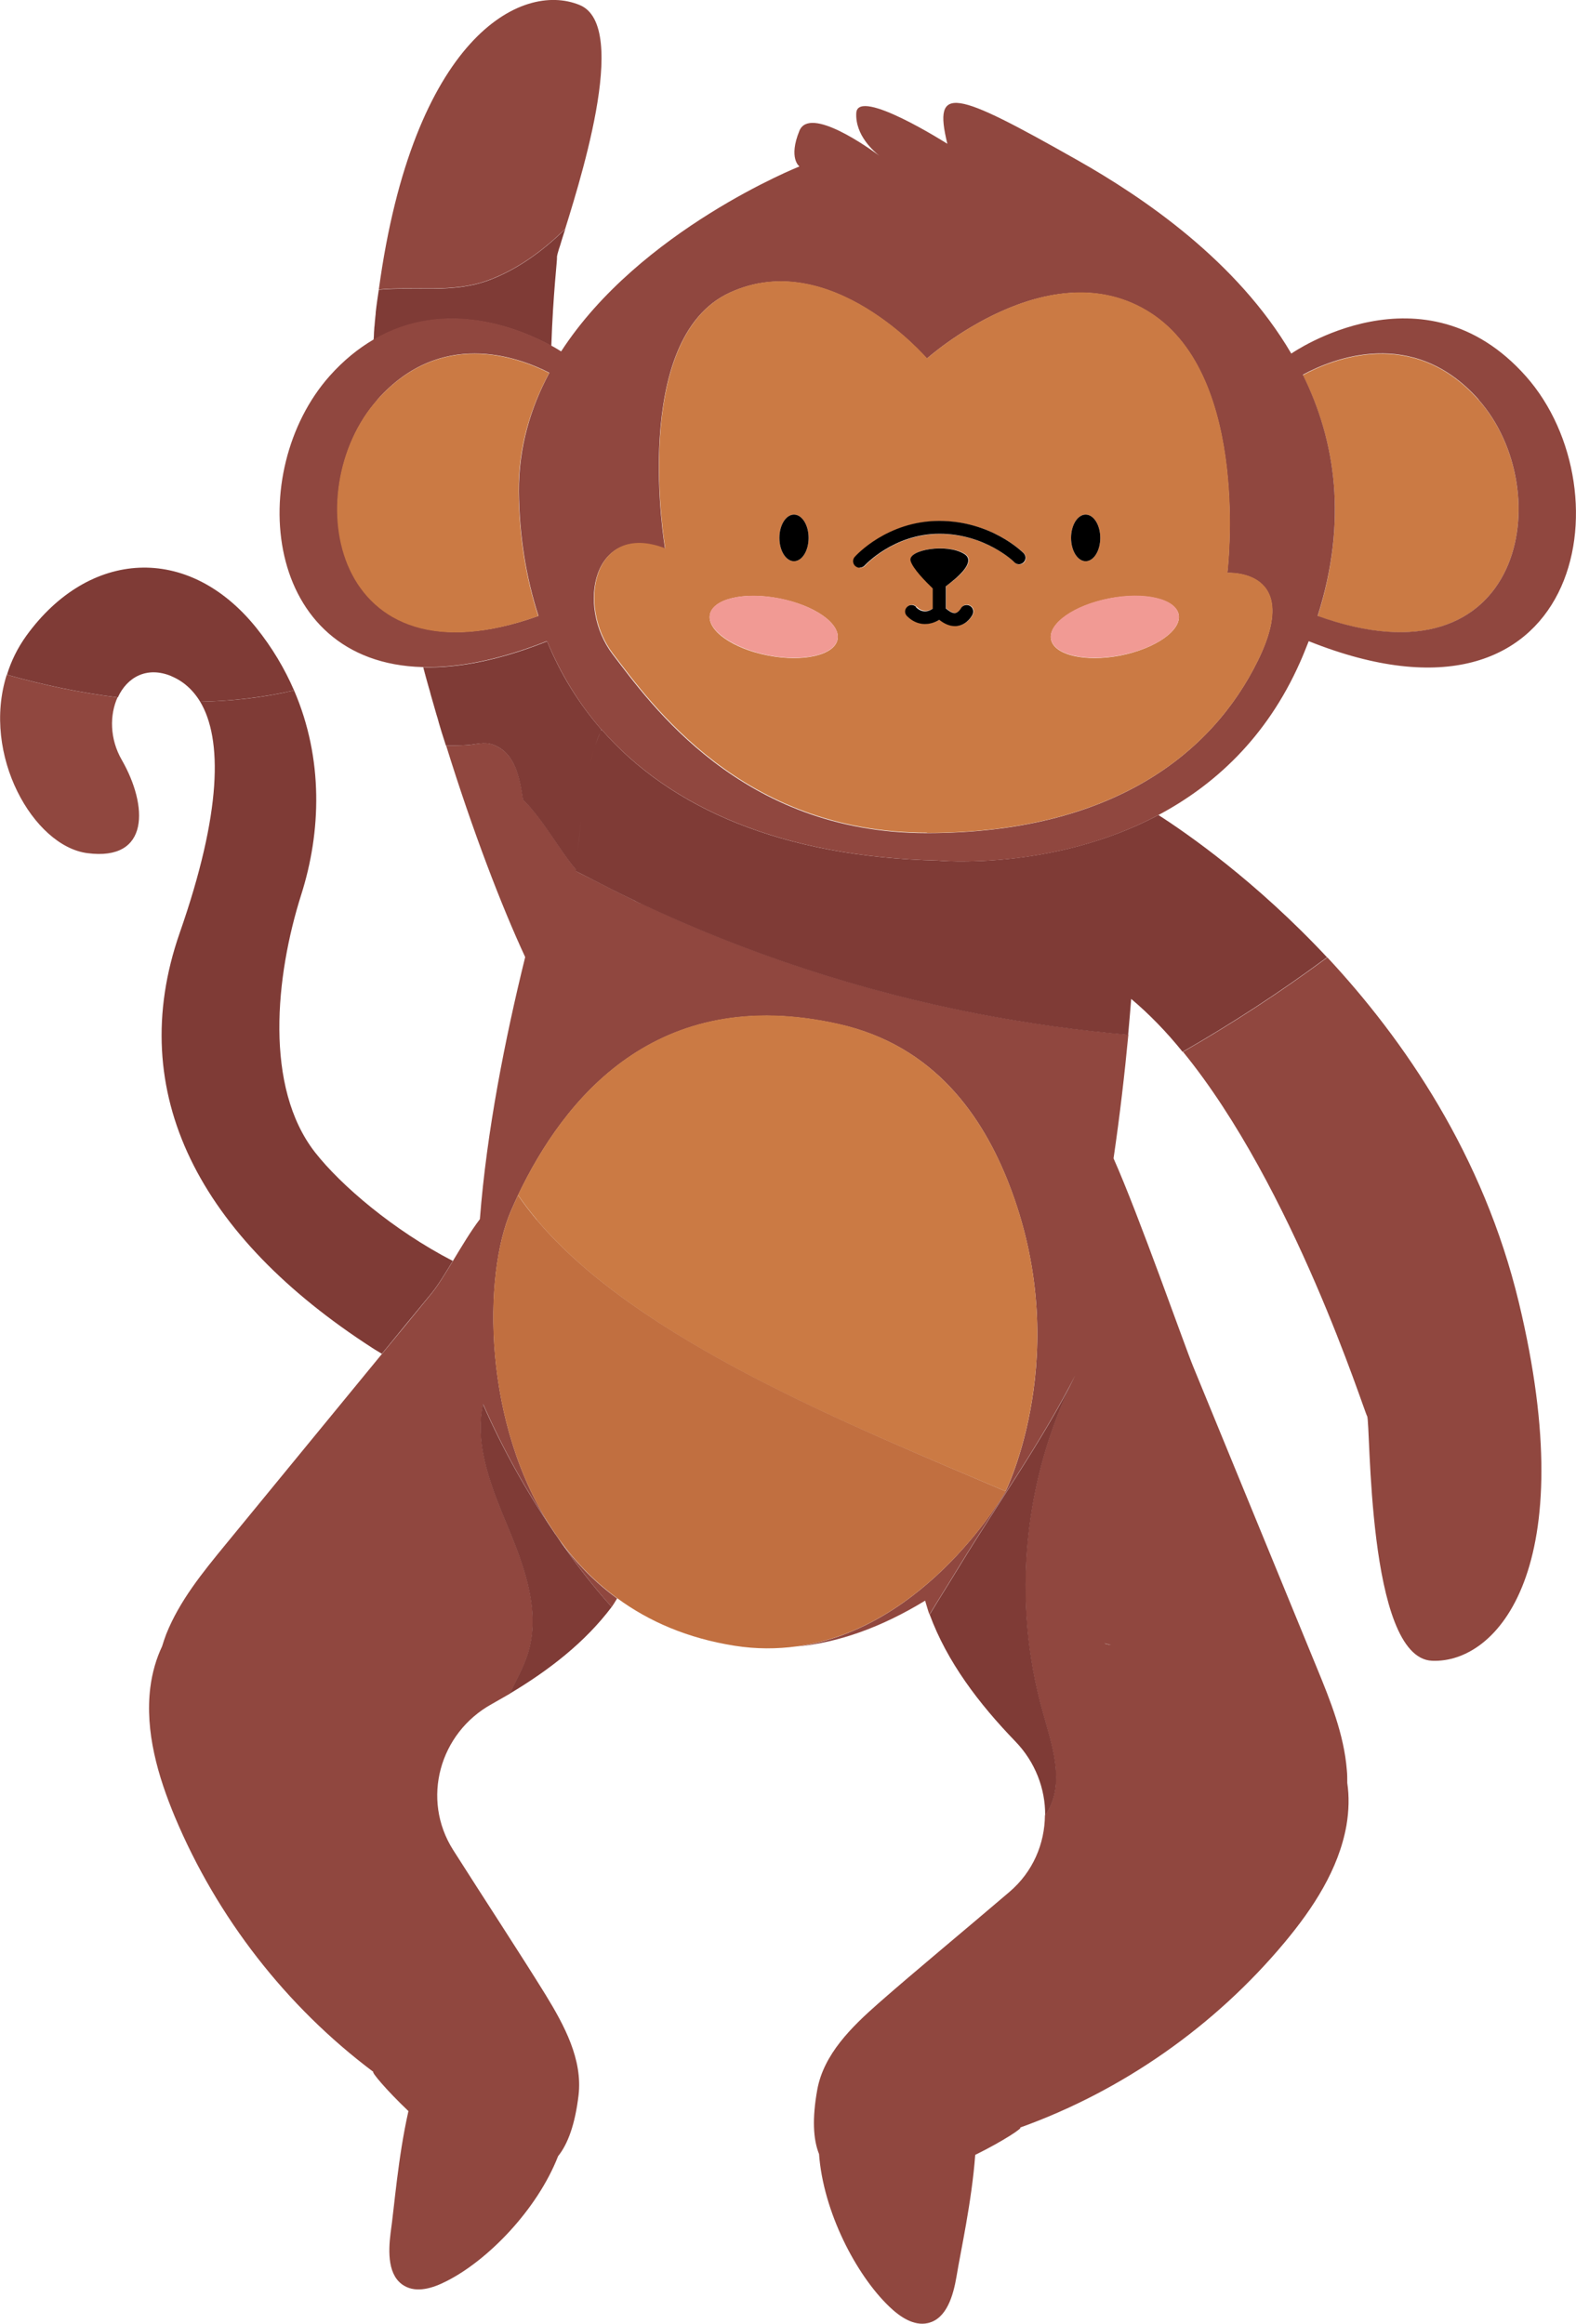 <?xml version="1.0" encoding="UTF-8"?>
<svg id="_Слой_2" data-name="Слой 2" xmlns="http://www.w3.org/2000/svg" viewBox="0 0 72.35 106.66">
  <defs>
    <style>
      .cls-1 {
        fill: #cb7a44;
      }

      .cls-2 {
        fill: #c16f40;
      }

      .cls-3 {
        fill: #f19a94;
      }

      .cls-4 {
        fill: #90473f;
      }

      .cls-5 {
        fill: #7f3b36;
      }
    </style>
  </defs>
  <g id="_Слой_1-2" data-name="Слой 1">
    <g>
      <path class="cls-4" d="m5.4,32.01c-1.72-.21-3.43-.57-5.09-1.04-1.17,3.68,1.23,7.87,3.7,8.19,2.89.38,2.78-2.19,1.58-4.28-.56-.97-.56-2.07-.19-2.88Z"/>
      <path class="cls-5" d="m20.79,57.88c-2.73-1.41-5.14-3.47-6.33-4.99-2.33-2.99-1.82-8.08-.63-11.83.91-2.86,1.03-6.22-.33-9.37-1.4.33-2.84.49-4.31.52,1.02,1.71,1,5.06-.94,10.61-2.57,7.37.94,13.95,8.84,19.05.15.1.3.18.44.27.76-.93,1.52-1.86,2.29-2.79.29-.36.62-.9.97-1.48Z"/>
      <path class="cls-5" d="m7.87,31.04c.53.22.98.61,1.32,1.17,1.47-.03,2.91-.2,4.31-.52-.43-.99-1-1.96-1.74-2.88-3.12-3.87-7.68-3.59-10.55.37-.41.57-.7,1.17-.89,1.79,1.66.47,3.38.83,5.09,1.04.42-.92,1.33-1.45,2.47-.97Z"/>
      <path class="cls-4" d="m25.5,70.43c.8,1.16,1.64,2.29,2.58,3.33.09-.12.17-.26.25-.39-1.14-.83-2.07-1.83-2.84-2.94Z"/>
      <path class="cls-5" d="m51.01,75.49c-.19-.05-.31-.07-.31-.07,0,0,.09.05.31.07Z"/>
      <path class="cls-4" d="m29.39,41.46s0,0,0,.01c-.13-.06-.26-.13-.39-.2-.59-.28-1.17-.58-1.76-.88-.27-.14-.54-.26-.81-.41.2-1.74.37-3.55.68-4.93-.3,1.36-.48,3.14-.67,4.85-.01-.01-.03-.03-.04-.04-.73-.87-1.46-2.26-2.38-3.15-.16-1.02-.35-2.14-1.38-2.53-.42-.16-.8,0-1.22.02-.33.02-.64.02-.94.02,1.21,3.9,2.55,7.39,3.63,9.71-.92,3.73-1.77,8.01-2.08,12.03-.42.55-.84,1.26-1.24,1.92-.35.58-.68,1.12-.97,1.48-.76.93-1.52,1.86-2.29,2.79-2.4,2.92-4.79,5.84-7.18,8.75-1.05,1.28-2.11,2.58-2.72,4.11-.07.18-.13.37-.19.56-.26.55-.45,1.18-.54,1.89-.25,2.02.35,4.07,1.13,5.94,1.94,4.62,5.11,8.7,9.11,11.7-.1,0,.59.83,1.61,1.8-.48,2.12-.65,4.43-.82,5.6-.11.88-.13,1.98.63,2.42.58.34,1.32.1,1.91-.2,1.91-.95,4.19-3.29,5.15-5.75.45-.56.78-1.46.94-2.8.19-1.64-.65-3.2-1.52-4.62-1.15-1.86-2.83-4.42-4.24-6.64-1.47-2.32-.63-5.36,1.77-6.69.28-.16.56-.32.84-.48.28-.6.62-1.18.82-1.81.61-1.88-.11-3.92-.87-5.75s-1.59-3.79-1.18-5.73c.89,2.03,1.98,3.99,3.23,5.83-3.28-4.9-3.23-11.77-1.95-14.71.1-.23.21-.47.32-.71,2.1-4.4,6.34-9.74,14.73-7.85,4.42.99,6.61,4.28,7.79,7.29,3.05,7.78-.14,14.16-.14,14.16-7.08-3.02-16.85-6.92-21.52-12.46,4.67,5.55,14.44,9.45,21.52,12.46,0,0-3.57,6.3-9.6,7.12,1.91-.18,3.88-.87,5.91-2.11.07.22.12.43.2.64.43-.72.9-1.45,1.39-2.26,1.75-2.87,3.78-5.71,5.3-8.72-2.39,4.73-2.94,10.37-1.49,15.47.41,1.47.98,3.1.27,4.45-.05.09-.1.18-.17.27-.01,1.31-.55,2.6-1.63,3.52-2,1.71-4.36,3.66-6.01,5.11-1.25,1.1-2.51,2.34-2.81,3.96-.24,1.33-.19,2.29.08,2.96.19,2.63,1.69,5.54,3.23,7.01.48.46,1.12.9,1.77.75.86-.2,1.16-1.26,1.31-2.13.19-1.17.7-3.43.86-5.59,1.34-.66,2.26-1.29,2.05-1.25,4.71-1.69,8.95-4.66,12.16-8.51,1.3-1.56,2.47-3.34,2.83-5.35.12-.7.13-1.36.04-1.96,0-.2,0-.4-.02-.59-.13-1.64-.76-3.2-1.39-4.73-1.89-4.6-3.78-9.21-5.67-13.81-.41-1-2.48-6.91-3.65-9.54.29-1.97.51-3.89.68-5.68-2.33-.2-4.64-.53-6.93-.97-5.36-1.04-10.56-2.75-15.48-5.07Zm21.31,33.97s.12.02.31.07c-.22-.02-.31-.07-.31-.07Z"/>
      <path class="cls-1" d="m24.64,55.99c4.67,5.55,14.44,9.45,21.52,12.46,0,0,3.19-6.38.14-14.16-1.18-3-3.37-6.29-7.79-7.29-8.39-1.89-12.63,3.45-14.73,7.85.26.38.55.76.86,1.13Z"/>
      <path class="cls-2" d="m46.16,68.45c-7.08-3.02-16.85-6.92-21.52-12.46-.31-.37-.6-.75-.86-1.13-.11.24-.22.48-.32.71-1.29,2.95-1.33,9.81,1.95,14.71.03.05.07.1.1.15.76,1.11,1.7,2.11,2.84,2.94,1.45,1.06,3.22,1.83,5.37,2.17,1,.16,1.96.15,2.85.03,6.03-.82,9.6-7.12,9.6-7.12Z"/>
      <path class="cls-5" d="m60.93,43.95s0,0,0,0c-3.28-3.51-6.44-5.7-7.75-6.54-4.88,2.59-10.13,2.09-10.13,2.09-7.12-.17-12.26-2.38-15.43-6.01-.01.02-.02.04-.04.06.01-.02.02-.04.03-.06-1.05-1.21-1.89-2.57-2.5-4.07v.02c-2.21.88-4.09,1.23-5.68,1.19.09.32.17.64.26.95.03.1.06.19.08.29.09.31.18.63.27.94.04.13.08.25.11.38.08.28.17.56.26.84.02.06.04.13.06.19h0c.3,0,.61,0,.94-.02.43-.02.8-.17,1.22-.02,1.03.38,1.22,1.51,1.38,2.53.92.9,1.65,2.28,2.38,3.15.01.01.03.03.04.04.19-1.71.37-3.49.67-4.85-.31,1.38-.48,3.19-.68,4.93.27.14.54.27.81.41.58.3,1.17.6,1.76.88.13.06.26.14.39.2,0,0,0,0,0-.01,4.92,2.32,10.12,4.03,15.48,5.07,2.29.44,4.6.77,6.93.97.05-.57.1-1.12.14-1.65.82.69,1.62,1.51,2.36,2.43,2.28-1.31,4.49-2.75,6.62-4.33,0,0,0,0,0,0Zm-33.6-9.74c.07-.22.14-.41.23-.59-.08.17-.16.37-.23.59Zm-.02.08c-.07.23-.14.47-.19.74.06-.26.12-.51.19-.74Z"/>
      <path class="cls-4" d="m60.93,43.95s0,0,0,0c-2.13,1.58-4.34,3.02-6.62,4.33,0,0,0,0,0,0,5.07,6.21,8.32,16.54,8.45,16.72.17.25-.03,11.1,2.98,11.23,3.01.13,6.91-4.27,3.99-16.43-1.63-6.79-5.28-12.08-8.79-15.85Z"/>
      <path class="cls-4" d="m17.17,15.24c.01-.24.04-.47.06-.7-.02.23-.04.46-.06.7Z"/>
      <path class="cls-4" d="m25.6,11.66s0,.02,0,.02c0,0,0-.01,0-.02Z"/>
      <path class="cls-4" d="m20.42,34.03c-.09-.28-.17-.56-.26-.84.08.28.17.56.26.84Z"/>
      <path class="cls-4" d="m25.68,11.37s-.01.04-.02.06c0-.02.01-.04.02-.06Z"/>
      <path class="cls-4" d="m20.05,32.81c-.09-.31-.18-.62-.27-.94.09.31.18.63.27.94Z"/>
      <path class="cls-4" d="m22.45,12.85c1.31-.49,2.5-1.36,3.5-2.35-.07.21-.13.4-.18.57.74-2.39,3.21-9.87.84-10.84-2.7-1.11-7.65,1.53-9.22,13.06,1.67-.16,3.42.18,5.06-.44Z"/>
      <path class="cls-4" d="m27.11,35.02c.06-.26.12-.51.19-.74-.07.23-.14.47-.19.74Z"/>
      <path class="cls-4" d="m27.33,34.21c.07-.22.14-.41.23-.59-.08.17-.16.37-.23.59Z"/>
      <path class="cls-5" d="m25.31,15.87c.08-2.39.28-3.99.26-4.07,0-.01,0-.06.02-.11,0,0,0-.01,0-.02.02-.06.04-.14.07-.24,0-.02.01-.04.02-.06.03-.09.06-.18.09-.29.05-.17.11-.35.18-.57-1,.99-2.19,1.86-3.5,2.35-1.65.62-3.39.28-5.06.44h0c-.05.34-.1.66-.14,1.02,0,.07-.01.15-.02.23-.02.23-.04.46-.06.7,0,.12-.01.24-.02.36,3.32-1.96,6.8-.48,8.16.27Z"/>
      <path class="cls-1" d="m60.49,28.28c9.51,3.41,11.07-5.78,7.39-9.92-3.01-3.4-6.73-1.87-8.07-1.14,1.51,3.04,2.06,6.72.68,11.07Z"/>
      <path class="cls-4" d="m25.11,29.44v-.02c.62,1.5,1.45,2.86,2.5,4.07-.01.02-.02.04-.03.06.01-.02.02-.04.04-.06,3.17,3.62,8.31,5.84,15.43,6.01,0,0,5.25.51,10.13-2.09,2.52-1.34,4.95-3.51,6.5-7.01.15-.33.27-.65.4-.97h0c12.55,5.02,14.67-6.86,9.97-12.16-4.7-5.29-10.77-1.04-10.77-1.04h0c-2.49-4.25-6.78-7.16-9.82-8.88-5.67-3.21-6.64-3.5-5.97-.75,0,0-4.1-2.61-4.18-1.42-.06,1.03.82,1.78,1.06,1.97-.43-.32-3.19-2.31-3.67-1.15-.52,1.27,0,1.64,0,1.64,0,0-7.32,2.91-10.94,8.49-.1-.06-.25-.16-.46-.27-1.36-.75-4.84-2.23-8.16-.27-.68.4-1.36.94-2.01,1.67-3.87,4.36-3.11,13.18,4.29,13.36.09.32.17.64.26.95-.09-.32-.18-.63-.26-.95,1.58.04,3.46-.31,5.68-1.19Zm42.77-11.09c3.68,4.15,2.12,13.34-7.39,9.92,1.38-4.35.83-8.02-.68-11.07,1.35-.73,5.06-2.25,8.07,1.14Zm-37.35,6.83s-1.64-9.64,2.98-11.75c4.62-2.12,9.04,3.03,9.04,3.03,0,0,5.65-5.07,10.27-2.09,4.62,2.98,3.52,11.93,3.52,11.93,0,0,3.49-.22,1.4,4.03-2.09,4.25-6.67,7.91-15.2,7.91s-12.7-5.97-14.41-8.2c-1.71-2.24-.89-6.11,2.39-4.85Zm-13.21-6.83c2.89-3.26,6.43-1.99,7.9-1.24-.87,1.62-1.41,3.43-1.4,5.45.02,2.04.33,3.95.9,5.71-9.51,3.41-11.07-5.78-7.39-9.92Z"/>
      <path class="cls-1" d="m24.71,28.28c-.57-1.76-.88-3.66-.9-5.71-.02-2.02.53-3.83,1.4-5.45-1.47-.75-5-2.02-7.9,1.24-3.68,4.15-2.12,13.34,7.39,9.92Z"/>
      <path class="cls-1" d="m42.55,38.23c8.52,0,13.11-3.65,15.2-7.91,2.09-4.25-1.4-4.03-1.4-4.03,0,0,1.1-8.95-3.52-11.93-4.62-2.98-10.27,2.09-10.27,2.09,0,0-4.42-5.15-9.04-3.03-4.62,2.12-2.98,11.75-2.98,11.75-3.28-1.27-4.1,2.61-2.39,4.85,1.72,2.24,5.89,8.2,14.41,8.2Zm-.73-12.51c-.12-.5,1.67-.79,2.47-.3.56.35-.3,1.09-.86,1.48v1.02c.18.15.33.23.45.21.15-.02.25-.2.25-.21.07-.15.25-.21.4-.13.15.07.21.25.14.4-.02.05-.23.45-.68.53-.05,0-.09.01-.14.01-.23,0-.47-.1-.71-.29-.39.23-.98.33-1.48-.17-.12-.12-.12-.3,0-.42s.3-.12.42,0c.31.31.62.17.78.07v-.93c-.33-.3-.94-.91-1.02-1.28Zm8.02-2.1c.37,0,.67.48.67,1.07s-.3,1.07-.67,1.07-.67-.48-.67-1.07.3-1.07.67-1.07Zm1.09,3.85c1.62-.31,3.04.02,3.18.74.14.72-1.06,1.56-2.68,1.88-1.62.31-3.04-.02-3.18-.74-.14-.72,1.06-1.56,2.68-1.88Zm-11.67-1.9c.06-.07,1.5-1.65,3.88-1.65s3.81,1.42,3.87,1.48c.12.12.11.31,0,.42-.12.12-.31.12-.42,0-.01-.01-1.33-1.31-3.44-1.31s-3.42,1.43-3.43,1.45c-.06.07-.14.1-.22.1-.07,0-.14-.03-.2-.08-.12-.11-.13-.3-.02-.42Zm-2.81-1.95c.37,0,.67.48.67,1.07s-.3,1.07-.67,1.07-.67-.48-.67-1.07.3-1.07.67-1.07Zm-.68,3.85c1.62.31,2.82,1.15,2.68,1.88-.14.72-1.56,1.05-3.18.74-1.62-.31-2.82-1.15-2.68-1.88.14-.72,1.56-1.06,3.18-.74Z"/>
      <path d="m42.06,27.86c-.12-.12-.3-.12-.42,0s-.12.3,0,.42c.5.5,1.09.41,1.48.17.24.19.48.29.71.29.05,0,.09,0,.14-.01.45-.08.66-.48.68-.53.07-.15.01-.33-.14-.4-.15-.07-.33-.01-.4.13,0,0-.1.18-.25.21-.12.02-.27-.07-.44-.21v-1.02c.54-.4,1.41-1.13.85-1.48-.79-.5-2.58-.2-2.47.3.09.36.7.97,1.02,1.28v.93c-.15.11-.46.24-.77-.07Z"/>
      <path d="m39.48,26.05c.08,0,.16-.03.22-.1.01-.01,1.33-1.45,3.43-1.45s3.43,1.29,3.44,1.31c.12.12.3.12.42,0,.12-.12.12-.3,0-.42-.06-.06-1.49-1.48-3.87-1.48s-3.82,1.58-3.88,1.65c-.11.12-.1.31.02.42.06.05.13.08.2.08Z"/>
      <path d="m49.84,25.76c.37,0,.67-.48.67-1.07s-.3-1.07-.67-1.07-.67.48-.67,1.07.3,1.07.67,1.07Z"/>
      <path d="m36.45,25.76c.37,0,.67-.48.67-1.07s-.3-1.07-.67-1.07-.67.48-.67,1.07.3,1.07.67,1.07Z"/>
      <path class="cls-3" d="m51.43,30.08c1.62-.31,2.82-1.15,2.68-1.88-.14-.72-1.56-1.06-3.18-.74-1.62.31-2.82,1.15-2.68,1.88.14.72,1.57,1.05,3.18.74Z"/>
      <path class="cls-3" d="m35.27,30.08c1.62.31,3.04-.02,3.18-.74.14-.72-1.06-1.56-2.68-1.88-1.62-.31-3.04.02-3.18.74-.14.72,1.06,1.56,2.68,1.88Z"/>
      <path class="cls-5" d="m47.88,78.6c-1.45-5.1-.9-10.74,1.49-15.47-1.52,3.01-3.55,5.85-5.3,8.72-.49.81-.96,1.54-1.39,2.26.8,2.17,2.25,4.08,3.93,5.82.92.95,1.38,2.18,1.37,3.39.07-.09.12-.18.17-.27.71-1.35.14-2.98-.27-4.45Z"/>
      <path class="cls-5" d="m25.4,70.28c-1.25-1.85-2.34-3.8-3.23-5.83-.41,1.94.42,3.9,1.18,5.73s1.48,3.87.87,5.75c-.2.63-.54,1.21-.82,1.81,1.81-1.08,3.46-2.36,4.68-3.98-.94-1.04-1.79-2.17-2.58-3.33-.03-.05-.07-.1-.1-.15Z"/>
    </g>
  </g>
</svg>